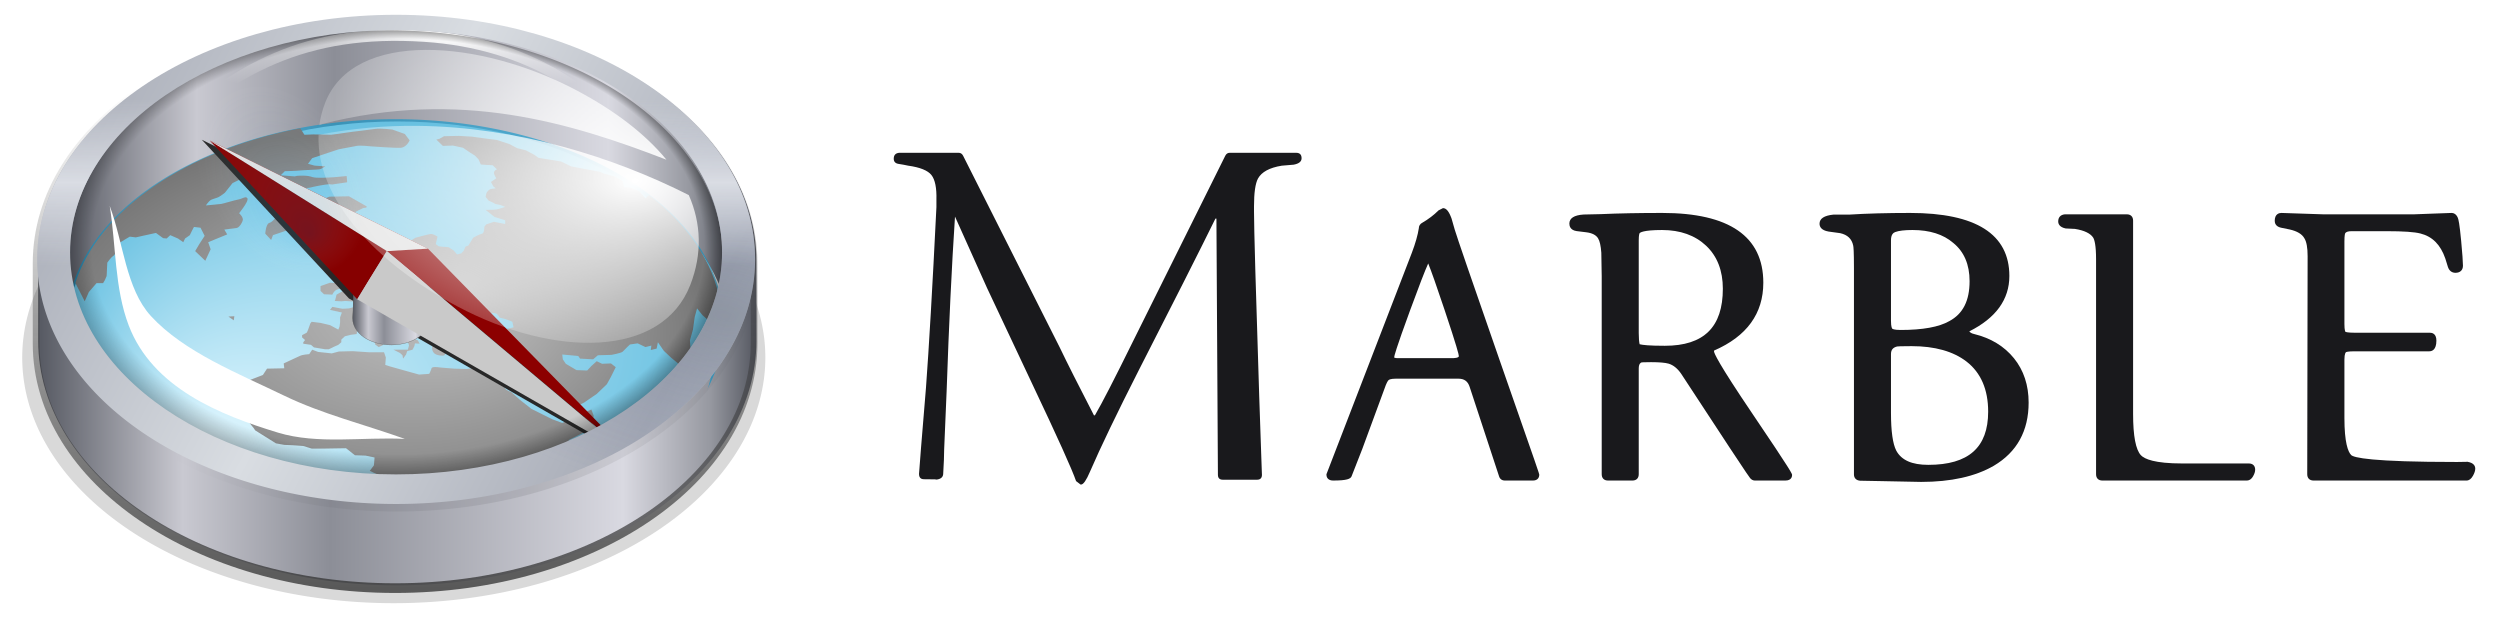 <?xml version="1.0" encoding="UTF-8" standalone="no"?>
<!-- Created with Inkscape (http://www.inkscape.org/) -->
<svg
   xmlns:dc="http://purl.org/dc/elements/1.1/"
   xmlns:cc="http://web.resource.org/cc/"
   xmlns:rdf="http://www.w3.org/1999/02/22-rdf-syntax-ns#"
   xmlns:svg="http://www.w3.org/2000/svg"
   xmlns="http://www.w3.org/2000/svg"
   xmlns:xlink="http://www.w3.org/1999/xlink"
   xmlns:sodipodi="http://sodipodi.sourceforge.net/DTD/sodipodi-0.dtd"
   xmlns:inkscape="http://www.inkscape.org/namespaces/inkscape"
   width="410"
   height="105"
   id="svg3827"
   sodipodi:version="0.32"
   inkscape:version="0.45"
   version="1.0"
   sodipodi:docname="marble-logo.svg"
   sodipodi:docbase="/home/tackat/marble/data/svg"
   inkscape:output_extension="org.inkscape.output.svg.inkscape"
   inkscape:export-filename="/home/tackat/marble/data/svg/marble-logo.png"
   inkscape:export-xdpi="150.20486"
   inkscape:export-ydpi="150.20486"
   sodipodi:modified="TRUE">
  <defs
     id="defs3829">
    <linearGradient
       id="linearGradient3971">
      <stop
         style="stop-color:#009aee;stop-opacity:1;"
         offset="0"
         id="stop3973" />
      <stop
         style="stop-color:#ffffff;stop-opacity:0;"
         offset="1"
         id="stop3975" />
    </linearGradient>
    <linearGradient
       inkscape:collect="always"
       id="linearGradient3409">
      <stop
         style="stop-color:#ffffff;stop-opacity:1;"
         offset="0"
         id="stop3411" />
      <stop
         style="stop-color:#ffffff;stop-opacity:0;"
         offset="1"
         id="stop3413" />
    </linearGradient>
    <linearGradient
       id="linearGradient3730">
      <stop
         style="stop-color:#686868;stop-opacity:0;"
         offset="0"
         id="stop3732" />
      <stop
         id="stop3738"
         offset="0.919"
         style="stop-color:#000000;stop-opacity:0;" />
      <stop
         style="stop-color:#000000;stop-opacity:1;"
         offset="1"
         id="stop3734" />
    </linearGradient>
    <linearGradient
       inkscape:collect="always"
       id="linearGradient5090">
      <stop
         style="stop-color:#d9dce3;stop-opacity:1;"
         offset="0"
         id="stop5092" />
      <stop
         style="stop-color:#d9dce3;stop-opacity:0;"
         offset="1"
         id="stop5094" />
    </linearGradient>
    <filter
       inkscape:collect="always"
       x="-0.186"
       width="1.371"
       y="-0.169"
       height="1.338"
       id="filter4979">
      <feGaussianBlur
         inkscape:collect="always"
         stdDeviation="4.239"
         id="feGaussianBlur4981" />
    </filter>
    <clipPath
       clipPathUnits="userSpaceOnUse"
       id="clipPath4986">
      <path
         sodipodi:type="arc"
         style="opacity:1;fill:url(#linearGradient4990);fill-opacity:1;stroke:none;stroke-width:0.8;stroke-linecap:round;stroke-linejoin:round;stroke-miterlimit:4;stroke-dasharray:none;stroke-dashoffset:1.088;stroke-opacity:1"
         id="path4988"
         sodipodi:cx="520.96106"
         sodipodi:cy="589.16968"
         sodipodi:rx="120.06116"
         sodipodi:ry="40.020386"
         d="M 641.022 589.17 A 120.061 40.02 0 1 1  400.9,589.17 A 120.061 40.02 0 1 1  641.022 589.17 z"
         transform="matrix(0.33,-6.299343e-2,0,0.8,241.871,26.545)" />
    </clipPath>
    <linearGradient
       id="linearGradient4662">
      <stop
         style="stop-color:#5d697b;stop-opacity:1;"
         offset="0"
         id="stop4664" />
      <stop
         style="stop-color:#5a6b9a;stop-opacity:0;"
         offset="1"
         id="stop4666" />
    </linearGradient>
    <radialGradient
       inkscape:collect="always"
       xlink:href="#linearGradient4662"
       id="radialGradient3806"
       gradientUnits="userSpaceOnUse"
       gradientTransform="matrix(1,0,0,0.593,0,189.336)"
       cx="449.826"
       cy="465.226"
       fx="449.826"
       fy="465.226"
       r="42.325" />
    <linearGradient
       id="linearGradient4494">
      <stop
         style="stop-color:#a7abb6;stop-opacity:1;"
         offset="0"
         id="stop4496" />
      <stop
         style="stop-color:#d9dde2;stop-opacity:1;"
         offset="1"
         id="stop4498" />
    </linearGradient>
    <clipPath
       clipPathUnits="userSpaceOnUse"
       id="clipPath5198">
      <path
         style="opacity:1;fill:url(#linearGradient5202);fill-opacity:1;stroke:none;stroke-width:0.8;stroke-linecap:round;stroke-linejoin:round;stroke-miterlimit:4;stroke-dasharray:none;stroke-dashoffset:1.088;stroke-opacity:1"
         d="M 1140.711,413.434 C 1070.596,413.434 1013.711,440.54 1013.711,473.965 C 1013.711,507.39 1070.596,534.527 1140.711,534.527 C 1210.827,534.527 1267.743,507.39 1267.743,473.965 C 1267.743,440.54 1210.827,413.434 1140.711,413.434 z M 1140.711,417.215 C 1204.38,417.215 1256.055,441.863 1256.055,472.215 C 1256.055,502.566 1204.38,527.184 1140.711,527.184 C 1077.043,527.184 1025.368,502.566 1025.368,472.215 C 1025.368,441.863 1077.043,417.215 1140.711,417.215 z "
         id="path5200" />
    </clipPath>
    <filter
       inkscape:collect="always"
       id="filter5350">
      <feGaussianBlur
         inkscape:collect="always"
         stdDeviation="0.15"
         id="feGaussianBlur5352" />
    </filter>
    <linearGradient
       inkscape:collect="always"
       id="linearGradient5286">
      <stop
         style="stop-color:#000000;stop-opacity:1;"
         offset="0"
         id="stop5288" />
      <stop
         style="stop-color:#000000;stop-opacity:0;"
         offset="1"
         id="stop5290" />
    </linearGradient>
    <filter
       inkscape:collect="always"
       x="-0.015"
       width="1.029"
       y="-0.107"
       height="1.213"
       id="filter3282">
      <feGaussianBlur
         inkscape:collect="always"
         stdDeviation="1.315"
         id="feGaussianBlur3284" />
    </filter>
    <linearGradient
       id="linearGradient4482">
      <stop
         style="stop-color:#ffffff;stop-opacity:1;"
         offset="0"
         id="stop4484" />
      <stop
         id="stop4490"
         offset="0.5"
         style="stop-color:#ffffff;stop-opacity:0.498;" />
      <stop
         style="stop-color:#ffffff;stop-opacity:0;"
         offset="1"
         id="stop4486" />
    </linearGradient>
    <filter
       inkscape:collect="always"
       x="-0.053"
       width="1.106"
       y="-0.101"
       height="1.203"
       id="filter3524">
      <feGaussianBlur
         inkscape:collect="always"
         stdDeviation="3.735"
         id="feGaussianBlur3526" />
    </filter>
    <clipPath
       clipPathUnits="userSpaceOnUse"
       id="clipPath3528">
      <path
         sodipodi:nodetypes="ccccsccccccccc"
         id="path3530"
         d="M 1207.7,729.608 L 1212.434,809.258 L 1213.997,809.883 C 1213.921,811.716 1213.845,813.413 1213.809,814.039 C 1213.809,817.631 1219.899,820.57 1227.434,820.57 C 1230.913,820.57 1234.085,819.937 1236.497,818.914 L 1345.231,803.202 L 1347.513,802.483 L 1347.638,802.452 L 1348.763,802.108 L 1284.825,756.358 L 1207.7,729.608 z M 1224.075,736.764 L 1224.075,736.764 z "
         style="opacity:1;fill:#282828;fill-opacity:1;fill-rule:evenodd;stroke:none;stroke-width:1px;stroke-linecap:butt;stroke-linejoin:miter;stroke-opacity:1" />
    </clipPath>
    <linearGradient
       id="linearGradient4157">
      <stop
         style="stop-color:#c6c6c6;stop-opacity:1;"
         offset="0"
         id="stop4159" />
      <stop
         style="stop-color:#767676;stop-opacity:1;"
         offset="1"
         id="stop4161" />
    </linearGradient>
    <linearGradient
       id="linearGradient3175">
      <stop
         id="stop3177"
         offset="0"
         style="stop-color:#cef2ff;stop-opacity:1;" />
      <stop
         id="stop3179"
         offset="1"
         style="stop-color:#0095cc;stop-opacity:1;" />
    </linearGradient>
    <filter
       inkscape:collect="always"
       id="filter5390">
      <feGaussianBlur
         inkscape:collect="always"
         stdDeviation="2.075"
         id="feGaussianBlur5392" />
    </filter>
    <linearGradient
       inkscape:collect="always"
       id="linearGradient5242">
      <stop
         style="stop-color:#333333;stop-opacity:1;"
         offset="0"
         id="stop5244" />
      <stop
         style="stop-color:#333333;stop-opacity:0;"
         offset="1"
         id="stop5246" />
    </linearGradient>
    <linearGradient
       id="linearGradient5221">
      <stop
         style="stop-color:#545760;stop-opacity:1;"
         offset="0"
         id="stop5223" />
      <stop
         id="stop5236"
         offset="0.204"
         style="stop-color:#c9c9d1;stop-opacity:1;" />
      <stop
         id="stop5234"
         offset="0.408"
         style="stop-color:#8c8e97;stop-opacity:1;" />
      <stop
         id="stop5229"
         offset="0.815"
         style="stop-color:#d9d9e1;stop-opacity:1;" />
      <stop
         style="stop-color:#9698a0;stop-opacity:1;"
         offset="0.936"
         id="stop5232" />
      <stop
         style="stop-color:#545760;stop-opacity:1;"
         offset="1"
         id="stop5225" />
    </linearGradient>
    <filter
       inkscape:collect="always"
       id="filter3578">
      <feGaussianBlur
         inkscape:collect="always"
         stdDeviation="3.608"
         id="feGaussianBlur3580" />
    </filter>
    <radialGradient
       inkscape:collect="always"
       xlink:href="#linearGradient4662"
       id="radialGradient4012"
       gradientUnits="userSpaceOnUse"
       gradientTransform="matrix(1,0,0,0.593,0,189.336)"
       cx="449.826"
       cy="465.226"
       fx="449.826"
       fy="465.226"
       r="42.325" />
    <radialGradient
       inkscape:collect="always"
       xlink:href="#linearGradient4662"
       id="radialGradient3335"
       gradientUnits="userSpaceOnUse"
       gradientTransform="matrix(1,0,0,0.593,0,189.336)"
       cx="449.826"
       cy="465.226"
       fx="449.826"
       fy="465.226"
       r="42.325" />
    <radialGradient
       inkscape:collect="always"
       xlink:href="#linearGradient4662"
       id="radialGradient3380"
       gradientUnits="userSpaceOnUse"
       gradientTransform="matrix(1,0,0,0.593,0,189.336)"
       cx="449.826"
       cy="465.226"
       fx="449.826"
       fy="465.226"
       r="42.325" />
    <radialGradient
       inkscape:collect="always"
       xlink:href="#linearGradient4662"
       id="radialGradient3390"
       gradientUnits="userSpaceOnUse"
       gradientTransform="matrix(1,0,0,0.593,0,189.336)"
       cx="449.826"
       cy="465.226"
       fx="449.826"
       fy="465.226"
       r="42.325" />
    <filter
       inkscape:collect="always"
       x="-0.086"
       width="1.171"
       y="-0.107"
       height="1.215"
       id="filter3495">
      <feGaussianBlur
         inkscape:collect="always"
         stdDeviation="2.045"
         id="feGaussianBlur3497" />
    </filter>
    <filter
       inkscape:collect="always"
       id="filter3499">
      <feGaussianBlur
         inkscape:collect="always"
         stdDeviation="0.274"
         id="feGaussianBlur3501" />
    </filter>
    <filter
       inkscape:collect="always"
       id="filter3511">
      <feGaussianBlur
         inkscape:collect="always"
         stdDeviation="0.519"
         id="feGaussianBlur3513" />
    </filter>
    <filter
       inkscape:collect="always"
       id="filter3991">
      <feGaussianBlur
         inkscape:collect="always"
         stdDeviation="0.732"
         id="feGaussianBlur3993" />
    </filter>
    <linearGradient
       inkscape:collect="always"
       xlink:href="#linearGradient5221"
       id="linearGradient4087"
       gradientUnits="userSpaceOnUse"
       gradientTransform="matrix(0.458,0,0,0.66,-345.7,-359.227)"
       x1="768.585"
       y1="651.618"
       x2="1023.628"
       y2="651.618" />
    <linearGradient
       inkscape:collect="always"
       xlink:href="#linearGradient5242"
       id="linearGradient4089"
       gradientUnits="userSpaceOnUse"
       gradientTransform="translate(979.679,370.098)"
       x1="896.106"
       y1="751.033"
       x2="896.106"
       y2="590.592" />
    <linearGradient
       inkscape:collect="always"
       xlink:href="#linearGradient5221"
       id="linearGradient4091"
       gradientUnits="userSpaceOnUse"
       gradientTransform="matrix(0.458,0,0,0.66,-345.7,-359.227)"
       x1="776.934"
       y1="610.281"
       x2="1015.285"
       y2="610.281" />
    <radialGradient
       inkscape:collect="always"
       xlink:href="#linearGradient3175"
       id="radialGradient4093"
       gradientUnits="userSpaceOnUse"
       gradientTransform="matrix(1,-5.3762664e-3,5.3763439e-3,1,-0.316,0.383)"
       cx="71.18"
       cy="59.006"
       fx="37.878"
       fy="91.951"
       r="55.258" />
    <radialGradient
       inkscape:collect="always"
       xlink:href="#linearGradient4157"
       id="radialGradient4095"
       gradientUnits="userSpaceOnUse"
       gradientTransform="matrix(0.607,7.4029987e-5,-7.224142e-5,0.592,292.603,2.771)"
       cx="-384.551"
       cy="106.335"
       fx="-360.459"
       fy="83.611"
       r="97.125" />
    <linearGradient
       inkscape:collect="always"
       xlink:href="#linearGradient5221"
       id="linearGradient4097"
       gradientUnits="userSpaceOnUse"
       gradientTransform="matrix(4.9243407e-2,0,0,7.0888145e-2,-7.877,30.629)"
       x1="1330.244"
       y1="461.969"
       x2="1585.319"
       y2="461.969" />
    <radialGradient
       inkscape:collect="always"
       xlink:href="#linearGradient4482"
       id="radialGradient4099"
       gradientUnits="userSpaceOnUse"
       gradientTransform="matrix(1,0,0,0.132,0,512.729)"
       cx="899.067"
       cy="502.286"
       fx="917.163"
       fy="507.54"
       r="89.763" />
    <linearGradient
       inkscape:collect="always"
       xlink:href="#linearGradient5221"
       id="linearGradient4101"
       gradientUnits="userSpaceOnUse"
       gradientTransform="matrix(0.458,0,0,-0.66,-345.7,334.893)"
       x1="768.585"
       y1="651.618"
       x2="1023.628"
       y2="651.618" />
    <radialGradient
       inkscape:collect="always"
       xlink:href="#linearGradient5286"
       id="radialGradient4103"
       gradientUnits="userSpaceOnUse"
       gradientTransform="matrix(1,0,0,0.336,0,391.476)"
       cx="565.112"
       cy="694.356"
       fx="565.112"
       fy="694.356"
       r="120.461" />
    <radialGradient
       inkscape:collect="always"
       xlink:href="#linearGradient3730"
       id="radialGradient4105"
       gradientUnits="userSpaceOnUse"
       gradientTransform="matrix(1,2.0744678e-7,-2.8746952e-7,0.337,1.552,406.056)"
       cx="1212.284"
       cy="615.099"
       fx="1240.684"
       fy="573.56"
       r="87.697" />
    <radialGradient
       inkscape:collect="always"
       xlink:href="#linearGradient3409"
       id="radialGradient4107"
       gradientUnits="userSpaceOnUse"
       gradientTransform="matrix(1.889,0,0,-1.294,174.655,112.948)"
       cx="-42.298"
       cy="56.53"
       fx="-37.67"
       fy="51.759"
       r="30.819" />
    <radialGradient
       inkscape:collect="always"
       xlink:href="#linearGradient3971"
       id="radialGradient4109"
       gradientUnits="userSpaceOnUse"
       gradientTransform="matrix(1,0,0,1.829,0,-77.935)"
       cx="-84.596"
       cy="94.059"
       fx="-83.859"
       fy="99.397"
       r="9" />
    <linearGradient
       inkscape:collect="always"
       xlink:href="#linearGradient4494"
       id="linearGradient4111"
       gradientUnits="userSpaceOnUse"
       spreadMethod="reflect"
       x1="552.55"
       y1="663.982"
       x2="494.024"
       y2="600.229" />
    <radialGradient
       inkscape:collect="always"
       xlink:href="#linearGradient4662"
       id="radialGradient4113"
       gradientUnits="userSpaceOnUse"
       gradientTransform="matrix(1,0,0,0.593,0,189.336)"
       cx="449.826"
       cy="465.226"
       fx="449.826"
       fy="465.226"
       r="42.325" />
    <linearGradient
       inkscape:collect="always"
       xlink:href="#linearGradient5090"
       id="linearGradient4115"
       gradientUnits="userSpaceOnUse"
       gradientTransform="matrix(1,0,0,-1,508.884,1042.519)"
       spreadMethod="reflect"
       x1="535.553"
       y1="587.623"
       x2="535.553"
       y2="608.207" />
    <linearGradient
       inkscape:collect="always"
       xlink:href="#linearGradient4157"
       id="linearGradient4127"
       x1="-264"
       y1="38.364"
       x2="-157.091"
       y2="38.364"
       gradientUnits="userSpaceOnUse" />
  </defs>
  <sodipodi:namedview
     id="base"
     pagecolor="#ffffff"
     bordercolor="#666666"
     borderopacity="1.0"
     inkscape:pageopacity="0.0"
     inkscape:pageshadow="2"
     inkscape:zoom="1.375"
     inkscape:cx="178.53251"
     inkscape:cy="120.70903"
     inkscape:current-layer="layer4"
     showgrid="false"
     inkscape:document-units="px"
     inkscape:grid-bbox="true"
     width="460px"
     height="105px"
     inkscape:window-width="1024"
     inkscape:window-height="698"
     inkscape:window-x="0"
     inkscape:window-y="0"
     showguides="true"
     showborder="true"
     inkscape:showpageshadow="true" />
  <g
     id="layer1"
     inkscape:label="Layer 1"
     inkscape:groupmode="layer"
     style="display:inline"
     transform="translate(-3,-18.003)" />
  <g
     inkscape:groupmode="layer"
     id="layer5"
     inkscape:label="vidro"
     transform="translate(-3,-18.003)" />
  <g
     inkscape:groupmode="layer"
     id="layer4"
     inkscape:label="coisa"
     style="display:inline"
     transform="translate(-3,-18.003)">
    <rect
       style="fill:#ffffff;fill-opacity:0;fill-rule:evenodd;stroke:#ffffff;stroke-width:0.982px;stroke-linecap:butt;stroke-linejoin:miter;stroke-opacity:0"
       id="rect2581"
       width="409.018"
       height="104.018"
       x="3.491"
       y="18.494"
       inkscape:export-xdpi="150.20486"
       inkscape:export-ydpi="150.20486"
       inkscape:export-filename="/home/tackat/marble/data/svg/marble-logo.png" />
    <g
       id="g4029"
       transform="matrix(1.012,0,0,1.004,2.491,1.542)">
      <path
         transform="matrix(0.464,0,0,0.703,-348.732,-410.578)"
         d="M 1019.962 690.439 A 129.769 57.073 0 1 1  760.424,690.439 A 129.769 57.073 0 1 1  1019.962 690.439 z"
         sodipodi:ry="57.072552"
         sodipodi:rx="129.76901"
         sodipodi:cy="690.43866"
         sodipodi:cx="890.19263"
         id="path3532"
         style="opacity:0.418;fill:#282828;fill-opacity:1;stroke:none;stroke-width:1.9;stroke-linecap:round;stroke-linejoin:round;stroke-miterlimit:4;stroke-dasharray:none;stroke-dashoffset:1.088;stroke-opacity:1;display:inline;filter:url(#filter3578)"
         sodipodi:type="arc" />
      <path
         sodipodi:nodetypes="cccsccc"
         id="path5204"
         d="M 64.893,19.048 C 32.767,19.048 6.689,36.947 6.689,58.994 L 6.689,72.065 C 6.689,94.111 32.767,112.011 64.893,112.011 C 97.019,112.011 123.083,94.111 123.083,72.065 L 123.083,58.994 C 123.083,36.947 97.019,19.048 64.893,19.048 z "
         style="fill:url(#linearGradient4087);fill-opacity:1;stroke:none;stroke-width:1.012;stroke-linecap:round;stroke-linejoin:round;stroke-miterlimit:4;stroke-dasharray:none;stroke-dashoffset:1.088;stroke-opacity:1;display:inline" />
      <path
         transform="matrix(0.458,0,0,0.66,-794.578,-603.338)"
         style="fill:none;fill-opacity:1;stroke:url(#linearGradient4089);stroke-width:2.393;stroke-linecap:round;stroke-linejoin:round;stroke-miterlimit:4;stroke-dasharray:none;stroke-dashoffset:1.088;stroke-opacity:1;display:inline;filter:url(#filter5390)"
         d="M 1875.801,943.603 C 1805.685,943.603 1748.77,970.741 1748.77,1004.166 L 1748.77,1023.983 C 1748.77,1057.408 1805.685,1084.546 1875.801,1084.546 C 1945.917,1084.546 2002.801,1057.408 2002.801,1023.983 L 2002.801,1004.166 C 2002.801,970.741 1945.917,943.603 1875.801,943.603 z "
         id="path5240"
         sodipodi:nodetypes="cccsccc" />
      <path
         sodipodi:type="arc"
         style="fill:#ffffff;fill-opacity:1;stroke:#686868;stroke-width:0.794;stroke-linecap:round;stroke-linejoin:round;stroke-miterlimit:4;stroke-dasharray:none;stroke-dashoffset:1.088;stroke-opacity:1;display:inline"
         id="path5396"
         sodipodi:cx="520.96106"
         sodipodi:cy="589.16968"
         sodipodi:rx="120.06116"
         sodipodi:ry="40.020386"
         d="M 641.022 589.17 A 120.061 40.02 0 1 1  400.9,589.17 A 120.061 40.02 0 1 1  641.022 589.17 z"
         transform="matrix(0.453,0,0,0.93,-171.113,-489.686)" />
      <path
         id="path5215"
         d="M 64.88,20.858 C 34.858,20.858 10.499,37.524 10.499,58.062 C 10.499,60.695 10.897,63.272 11.658,65.75 C 16.846,48.901 38.715,36.234 64.88,36.234 C 91.045,36.234 112.928,48.901 118.116,65.75 C 118.877,63.272 119.275,60.695 119.275,58.062 C 119.275,37.524 94.902,20.858 64.88,20.858 z "
         style="fill:url(#linearGradient4091);fill-opacity:1;stroke:none;stroke-width:0.944;stroke-linecap:round;stroke-linejoin:round;stroke-miterlimit:4;stroke-dasharray:none;stroke-dashoffset:1.088;stroke-opacity:1;display:inline" />
      <g
         transform="matrix(0.924,0,0,0.583,6.271,33.131)"
         id="g4163"
         style="display:inline">
        <path
           sodipodi:type="arc"
           style="opacity:0.597;fill:url(#radialGradient4093);fill-opacity:1;stroke:none;stroke-width:2.2;stroke-linecap:round;stroke-linejoin:round;stroke-miterlimit:4;stroke-dasharray:none;stroke-dashoffset:0;stroke-opacity:1"
           id="path2196"
           sodipodi:cx="71.179642"
           sodipodi:cy="59.005695"
           sodipodi:rx="55.257881"
           sodipodi:ry="55.257881"
           d="M 126.438 59.006 A 55.258 55.258 0 1 1  15.922,59.006 A 55.258 55.258 0 1 1  126.438 59.006 z"
           transform="matrix(1.043,0,0,1.043,-11.168,0.776)" />
        <path
           id="path3156"
           d="M 46.41,7.236 C 26.504,13.297 11.179,29.91 6.969,50.552 L 8.615,55.718 L 9.339,53.121 L 10.687,50.623 L 11.837,50.623 L 12.149,49.786 L 12.461,48.636 L 12.575,44.889 C 12.575,44.889 13.194,43.433 13.611,43.016 C 13.614,43.013 13.622,43.005 13.625,43.002 C 13.628,42.998 13.636,42.991 13.639,42.987 C 14.025,42.542 14.136,41.455 14.136,41.455 L 14.76,39.269 L 16.52,37.594 L 17.571,37.807 L 19.032,37.282 L 21.105,36.558 L 22.368,38.02 L 22.992,38.119 L 23.617,37.183 L 24.965,38.119 L 25.902,39.155 L 26.214,38.119 L 27.051,37.183 L 27.463,35.82 L 27.775,34.883 L 28.925,35.096 L 29.649,37.381 L 28.712,39.681 L 27.988,41.653 L 29.762,44.364 L 30.699,41.142 L 30.273,39.155 L 33.608,36.97 L 33.097,35.621 C 33.097,35.621 34.649,35.3 35.17,35.196 C 35.185,35.193 35.208,35.185 35.226,35.181 C 35.228,35.182 35.239,35.181 35.241,35.181 C 35.261,35.174 35.292,35.163 35.312,35.153 C 35.331,35.143 35.363,35.124 35.383,35.111 C 35.803,34.812 36.14,33.929 36.319,33.124 C 36.528,32.186 35.695,31.037 35.695,31.037 C 35.695,31.037 37.351,27.8 37.171,26.935 C 37.171,26.931 37.171,26.912 37.171,26.907 C 37.168,26.902 37.159,26.884 37.157,26.879 C 37.157,26.877 37.156,26.866 37.157,26.865 C 37.127,26.796 37.09,26.737 37.057,26.694 C 37.052,26.689 37.034,26.671 37.029,26.666 C 37.026,26.663 37.018,26.654 37.015,26.652 C 36.996,26.635 36.965,26.607 36.944,26.595 C 36.942,26.595 36.931,26.595 36.93,26.595 C 36.925,26.592 36.906,26.583 36.901,26.581 C 36.9,26.581 36.889,26.581 36.887,26.581 C 36.886,26.581 36.874,26.581 36.873,26.581 C 36.863,26.577 36.84,26.569 36.83,26.566 C 36.829,26.566 36.819,26.566 36.816,26.566 C 36.814,26.566 36.803,26.566 36.802,26.566 C 36.797,26.569 36.778,26.578 36.773,26.581 C 36.772,26.581 36.761,26.581 36.759,26.581 C 36.757,26.581 36.747,26.581 36.745,26.581 C 36.743,26.581 36.732,26.581 36.731,26.581 C 36.436,26.659 36.057,27.045 35.595,27.177 C 34.866,27.385 32.989,28.322 32.572,28.426 C 32.156,28.53 29.862,28.852 29.862,28.852 C 29.862,28.852 30.273,27.906 30.585,27.489 C 30.898,27.072 31.631,26.865 32.047,26.552 C 32.464,26.24 33.197,25.303 33.197,25.303 L 34.545,22.593 C 34.545,22.593 36.427,21.131 37.157,20.506 C 37.886,19.881 39.342,20.932 39.342,20.932 L 40.691,21.869 C 40.691,21.869 40.599,23.794 40.265,24.281 C 40.248,24.305 40.216,24.333 40.194,24.352 C 40.19,24.355 40.183,24.364 40.18,24.367 C 40.175,24.369 40.159,24.377 40.151,24.381 C 40.15,24.382 40.138,24.394 40.137,24.395 C 40.134,24.398 40.125,24.408 40.123,24.409 C 40.119,24.412 40.112,24.42 40.109,24.423 C 39.659,24.89 38.817,27.077 38.817,27.077 C 38.817,27.077 41.215,25.928 41.528,25.303 C 41.841,24.678 43.927,23.529 43.927,23.529 L 45.8,23.217 L 46.836,23.955 C 46.836,23.955 47.782,24.05 48.199,23.841 C 48.615,23.633 50.909,22.905 51.534,22.905 C 51.654,22.905 51.811,22.938 52.002,22.99 L 54.642,22.365 L 54.557,20.62 L 52.471,20.932 L 51.42,21.031 C 51.42,21.031 49.235,21.244 48.61,20.932 C 47.985,20.619 47.679,20.506 46.637,20.506 C 45.856,20.506 45.594,20.632 45.516,20.691 C 45.513,20.694 45.503,20.703 45.502,20.705 C 45.5,20.707 45.491,20.716 45.488,20.719 L 42.99,20.407 L 43.714,19.257 C 43.714,19.257 46.008,19.163 46.424,19.059 C 46.841,18.954 49.343,18.85 49.76,18.746 C 50.15,18.649 50.726,17.989 50.796,17.909 L 48.922,17.696 L 47.773,17.185 L 48.511,15.61 L 51.42,14.048 L 53.194,13.112 C 53.194,13.112 55.692,12.383 56.317,12.175 C 56.942,11.967 58.715,12.289 58.715,12.289 C 58.715,12.289 62.996,12.804 64.038,12.7 C 65.079,12.596 65.599,10.614 65.599,10.614 L 64.762,8.84 L 62.576,7.591 C 62.576,7.591 60.486,7.184 59.652,7.392 C 58.819,7.6 55.593,8.215 55.593,8.215 L 51.846,9.053 L 48.724,8.953 L 47.148,9.053 L 46.424,7.236 C 46.423,7.236 46.411,7.236 46.41,7.236 z M 74.242,9.365 L 71.631,9.464 L 70.808,10.202 L 70.283,10.401 L 71.432,12.175 L 73.192,12.076 L 74.966,12.7 L 76.116,13.949 L 77.052,14.886 L 77.677,15.922 L 78.089,17.384 L 79.039,17.497 L 80.175,17.597 L 80.913,18.746 C 80.904,18.752 80.881,18.767 80.87,18.775 C 80.833,18.8 80.772,18.844 80.714,18.902 C 80.567,19.055 80.388,19.322 80.388,19.683 C 80.388,20.308 80.799,21.244 80.799,21.244 L 79.863,22.28 L 80.288,23.529 L 80.7,24.054 L 79.763,24.267 C 79.695,24.327 79.137,24.834 79.039,25.616 C 78.948,26.345 78.929,26.441 78.926,26.453 L 79.451,27.489 L 80.288,28.113 L 80.601,28.426 L 81.537,28.738 L 82.361,29.263 C 82.361,29.263 81.216,29.883 80.799,29.987 C 80.383,30.091 78.926,30.1 78.926,30.1 L 80.487,32.073 L 82.361,33.01 L 82.361,34.06 L 80.388,33.436 L 79.039,34.16 L 78.713,34.784 C 78.713,34.784 78.711,36.139 78.458,36.615 C 78.455,36.62 78.446,36.639 78.443,36.643 C 78.436,36.655 78.423,36.676 78.415,36.686 C 78.408,36.693 78.391,36.71 78.387,36.714 C 78.384,36.717 78.375,36.726 78.372,36.728 C 78.367,36.731 78.349,36.74 78.344,36.743 C 78.339,36.745 78.323,36.753 78.316,36.757 C 78.314,36.757 78.303,36.757 78.301,36.757 C 78.301,36.758 78.29,36.768 78.287,36.771 C 77.855,36.902 76.74,37.906 76.74,37.906 L 75.903,40.092 L 75.392,40.404 L 75.08,41.554 L 74.654,42.278 L 73.93,42.59 L 73.306,41.455 L 72.681,40.83 C 72.681,40.83 72.673,40.815 72.667,40.802 C 72.647,40.762 72.597,40.68 72.511,40.617 C 72.501,40.61 72.479,40.595 72.468,40.589 C 72.393,40.547 72.286,40.518 72.156,40.518 C 71.739,40.518 70.694,40.305 70.694,40.305 L 70.183,39.681 L 70.495,37.594 C 70.495,37.594 69.887,36.914 69.388,36.856 C 69.383,36.856 69.366,36.856 69.36,36.856 C 69.356,36.856 69.349,36.856 69.346,36.856 C 69.316,36.856 69.275,36.866 69.246,36.87 C 68.726,36.975 66.635,37.906 66.635,37.906 L 64.35,40.092 C 64.314,40.142 64.02,40.576 63.825,41.455 C 63.616,42.392 62.363,43.64 62.363,43.64 L 60.589,44.676 L 59.964,46.138 L 59.964,48.324 L 60.177,49.161 L 61.426,49.686 L 62.462,48.225 L 62.987,48.537 L 62.987,49.885 L 63.612,50.935 L 64.137,51.759 L 65.485,51.446 L 66.536,50.822 L 65.698,49.474 L 65.911,47.075 L 66.01,45.414 L 67.259,44.052 L 67.671,42.491 L 68.409,41.866 L 68.934,42.704 L 68.409,43.427 L 67.572,44.989 L 67.359,45.826 L 67.572,46.238 L 68.097,47.174 L 69.246,47.487 L 69.246,48.012 L 70.07,48.225 L 69.757,49.161 L 69.445,49.885 L 68.409,49.686 L 67.671,50.723 L 67.785,52.071 L 67.884,52.908 L 66.848,53.008 L 65.287,52.908 L 63.825,53.008 L 62.675,51.972 L 62.051,50.935 L 61.526,50.098 L 61.114,51.248 L 61.327,52.383 L 61.327,53.22 L 59.964,53.646 L 59.141,53.646 L 58.304,55.307 L 57.367,55.619 L 56.118,57.18 L 54.969,57.705 L 53.819,57.805 L 52.045,57.28 L 51.633,58.117 L 53.72,58.855 L 53.407,60.203 L 53.407,61.552 L 53.308,62.801 L 53.095,63.638 L 51.633,62.389 L 49.973,61.765 L 48.411,61.452 L 48.199,61.864 L 47.773,63.751 L 47.574,64.475 L 46.737,65.199 L 46.737,65.824 L 47.262,66.562 L 46.95,67.186 L 46.95,67.598 L 48.298,67.91 L 48.823,68.634 L 50.796,69.159 L 51.42,69.159 L 52.357,68.435 L 53.095,67.91 L 53.62,67.186 L 53.62,66.448 L 54.245,65.511 L 55.281,65.1 L 56.317,64.887 L 56.43,63.326 L 57.254,63.113 L 58.304,63.751 L 59.553,63.326 L 60.802,63.013 L 61.426,64.064 L 62.462,65.199 L 63.924,66.136 C 63.991,66.138 64.543,66.169 64.918,66.505 C 64.933,66.519 64.959,66.546 64.974,66.562 C 65.052,66.645 65.122,66.754 65.173,66.874 C 65.466,67.558 65.484,68.063 65.485,68.123 L 65.287,69.272 L 64.137,69.272 L 62.775,69.272 L 63.924,70.209 L 64.35,70.834 L 64.449,71.77 L 64.974,70.621 L 65.173,69.684 L 66.11,69.272 L 66.422,68.322 L 66.536,67.498 L 67.359,67.598 L 67.047,66.661 L 65.485,65.625 L 64.137,64.064 L 62.675,62.488 L 63.513,61.864 L 64.449,62.176 C 64.449,62.176 64.87,63.018 65.287,63.539 C 65.703,64.059 66.947,64.887 66.947,64.887 L 67.884,65.313 L 67.983,66.448 L 68.622,67.073 L 69.559,67.811 C 69.559,67.811 69.559,68.643 69.559,69.06 C 69.559,69.476 69.663,69.792 69.871,70.209 C 70.066,70.6 70.626,70.809 70.694,70.834 C 70.694,70.834 71.274,71.02 71.574,70.905 C 71.582,70.901 71.598,70.892 71.602,70.89 C 71.609,70.887 71.624,70.88 71.631,70.876 C 71.633,70.874 71.643,70.865 71.645,70.862 C 71.648,70.86 71.657,70.85 71.659,70.848 C 71.666,70.841 71.681,70.826 71.688,70.819 C 71.688,70.819 71.699,70.808 71.702,70.805 C 71.704,70.803 71.713,70.794 71.716,70.791 C 71.718,70.786 71.728,70.768 71.73,70.763 C 71.73,70.761 71.73,70.75 71.73,70.749 C 71.733,70.744 71.742,70.725 71.744,70.72 C 71.849,70.303 72.052,69.888 71.844,69.159 C 71.635,68.43 71.631,66.76 71.631,66.76 L 72.568,66.136 L 73.93,66.249 L 74.767,64.575 L 74.342,63.539 L 74.654,61.552 L 75.08,60.516 L 76.428,59.267 L 78.089,59.579 L 79.451,58.954 C 79.451,58.954 80.379,58.882 80.771,59.125 C 80.788,59.136 80.813,59.155 80.828,59.167 C 80.841,59.179 80.87,59.208 80.884,59.224 C 80.887,59.229 80.896,59.247 80.899,59.252 C 80.901,59.255 80.91,59.264 80.913,59.267 C 81.121,59.683 81.424,60.303 81.424,60.303 C 81.424,60.303 82.057,60.52 82.474,60.728 C 82.891,60.937 83.61,61.452 83.61,61.452 L 83.822,63.013 L 82.474,63.539 L 80.288,63.851 C 80.288,63.851 79.347,63.751 78.827,63.751 C 78.306,63.751 77.152,64.262 77.152,64.262 L 76.74,65 L 75.903,65.724 L 74.867,66.037 L 74.029,66.349 L 73.717,67.385 L 74.555,68.96 L 75.179,69.897 L 76.329,70.408 L 78.514,70.209 L 79.238,69.783 L 80.288,69.585 L 80.601,69.471 L 81.225,70.209 L 81.225,71.77 L 80.601,72.707 L 80.288,73.956 L 78.713,74.268 L 77.464,74.268 L 75.591,74.68 L 73.405,74.581 L 71.006,74.268 C 71.006,74.268 70.092,74.014 69.658,74.212 C 69.643,74.219 69.617,74.231 69.601,74.24 C 69.599,74.242 69.59,74.252 69.587,74.254 C 69.568,74.271 69.546,74.292 69.53,74.311 C 69.528,74.313 69.519,74.323 69.516,74.325 C 69.508,74.337 69.495,74.355 69.488,74.368 C 69.485,74.373 69.476,74.39 69.474,74.396 C 69.471,74.399 69.462,74.408 69.459,74.41 C 69.459,74.415 69.459,74.434 69.459,74.439 C 69.457,74.444 69.448,74.462 69.445,74.467 C 69.445,74.468 69.445,74.48 69.445,74.481 C 69.341,75.106 69.034,76.042 69.034,76.042 L 67.259,76.241 L 64.449,74.992 L 62.15,73.956 L 61.327,73.53 L 61.426,71.458 L 61.114,69.996 L 58.517,69.996 L 55.593,69.684 L 53.194,69.783 L 51.945,70.309 L 49.547,69.897 L 48.511,69.272 L 47.986,70.521 C 47.986,70.521 46.846,70.616 46.325,71.032 C 45.804,71.449 43.515,73.119 43.515,73.119 L 43.614,74.481 L 40.591,74.581 L 39.867,76.355 L 36.844,78.228 L 37.355,80.002 L 36.944,82.287 L 36.22,83.536 L 35.695,85.935 L 35.695,87.496 L 37.469,89.682 L 38.306,91.356 L 38.505,91.867 L 42.152,95.515 L 43.614,95.941 L 45.076,96.04 L 46.95,96.253 L 48.411,96.977 L 50.796,96.977 L 54.443,96.877 L 56.005,98.85 L 57.878,98.95 L 59.453,99.475 L 59.34,101.66 L 58.616,103.222 L 59.865,104.158 L 61.327,105.734 L 62.264,106.983 L 63.087,108.43 L 63.612,109.58 L 62.264,110.829 L 61.738,112.603 L 62.15,113.227 L 63.3,113.951 L 64.449,114.576 L 64.762,115.938 L 65.485,116.875 L 66.734,117.088 L 67.785,117.812 L 68.508,118.436 L 70.183,118.337 L 72.78,117.499 L 74.555,117.499 L 75.491,117.812 L 76.84,116.563 L 78.926,116.25 L 80.487,114.576 L 82.474,113.639 L 83.099,111.978 L 84.348,111.255 L 85.497,109.679 L 88.307,108.955 L 88.506,107.082 L 88.62,104.996 L 88.307,102.285 L 90.706,98.226 L 92.679,96.565 L 93.615,94.479 L 96.113,92.492 L 97.575,90.618 L 97.887,87.808 L 97.476,86.034 C 97.476,86.034 95.06,87.68 94.595,88.177 C 94.589,88.183 94.572,88.2 94.566,88.206 C 94.565,88.207 94.554,88.218 94.552,88.22 C 94.546,88.229 94.531,88.253 94.524,88.262 C 94.13,88.708 92.366,89.795 92.366,89.795 L 90.592,88.745 L 86.945,85.835 L 84.873,83.224 L 83.411,81.138 C 83.411,81.138 82.99,80.93 82.573,80.513 C 82.57,80.51 82.562,80.502 82.559,80.499 C 82.558,80.498 82.546,80.486 82.545,80.485 C 82.172,80.022 81.783,78.212 81.41,77.774 C 81.402,77.766 81.386,77.75 81.381,77.746 C 81.38,77.744 81.37,77.734 81.367,77.731 C 81.366,77.73 81.354,77.718 81.353,77.717 C 81.348,77.715 81.329,77.705 81.324,77.703 C 80.908,77.495 79.664,76.355 79.664,76.355 L 80.487,75.304 L 81.736,75.73 L 82.886,77.49 L 84.035,78.853 L 84.447,80.002 L 86.221,80.102 L 86.633,81.563 L 87.782,82.387 L 88.506,83.323 C 88.506,83.323 89.299,83.729 89.443,84.132 C 89.443,84.134 89.443,84.145 89.443,84.146 C 89.445,84.149 89.454,84.158 89.457,84.161 C 89.561,84.577 90.28,85.722 90.28,85.722 L 90.493,87.595 L 93.09,87.397 L 94.141,85.722 L 96.227,84.061 L 98.413,81.663 L 100.187,78.952 L 100.91,76.866 L 101.748,74.169 L 100.91,73.119 L 99.349,73.218 L 98.413,72.494 L 97.476,73.843 L 96.738,75.106 L 94.864,74.992 L 92.991,73.218 L 92.466,71.969 L 92.366,70.621 L 95.177,71.032 L 95.489,71.77 L 97.788,71.969 L 98.611,70.834 L 101.01,70.72 C 101.01,70.72 102.709,70.223 102.983,69.812 C 102.986,69.804 102.994,69.788 102.997,69.783 C 103.205,69.367 104.246,67.811 104.246,67.811 L 105.594,67.498 L 106.957,68.534 L 107.993,68.123 L 107.893,69.372 L 108.929,68.96 L 109.142,67.186 L 110.178,69.585 L 111.427,71.458 L 112.676,73.119 C 112.676,73.119 112.78,74.367 113.613,74.68 C 114.394,74.973 114.813,75.357 114.862,75.404 L 115.288,73.53 C 115.316,73.47 115.473,73.152 115.628,73.019 C 115.637,73.013 115.66,72.998 115.671,72.991 C 115.672,72.99 115.684,72.978 115.685,72.977 C 115.686,72.977 115.698,72.977 115.699,72.977 C 115.701,72.975 115.712,72.964 115.714,72.963 C 115.715,72.963 115.726,72.963 115.728,72.963 C 115.729,72.963 115.74,72.963 115.742,72.963 C 115.744,72.962 115.754,72.963 115.756,72.963 C 115.757,72.963 115.767,72.963 115.77,72.963 C 115.772,72.963 115.783,72.963 115.784,72.963 C 115.787,72.965 115.796,72.974 115.799,72.977 C 115.8,72.977 115.811,72.977 115.813,72.977 C 115.815,72.979 115.825,72.988 115.827,72.991 C 115.829,72.993 115.839,73.003 115.841,73.005 C 115.843,73.007 115.854,73.017 115.855,73.019 C 115.858,73.022 115.867,73.031 115.87,73.034 C 115.872,73.038 115.881,73.057 115.884,73.062 C 115.887,73.068 115.895,73.083 115.898,73.09 C 115.9,73.095 115.91,73.114 115.912,73.119 C 116.095,73.574 116.043,74.431 116.026,74.637 L 116.537,73.644 L 116.948,72.182 L 115.912,71.87 L 115.288,70.933 L 114.862,69.06 L 114.763,66.661 L 115.288,63.638 L 115.6,60.104 L 116.012,57.705 L 116.948,59.579 L 118.197,61.353 L 118.311,61.552 L 118.509,59.792 L 118.935,58.429 L 119.035,57.081 L 119.659,56.556 L 120.056,55.875 C 118.848,44.608 114.376,34.305 107.595,25.956 L 106.957,26.865 L 105.906,24.892 L 104.345,23.841 L 103.196,23.742 L 102.997,22.067 L 101.535,20.719 L 99.562,19.882 L 99.037,19.47 L 97.362,18.945 L 95.602,18.434 L 93.928,17.909 L 92.154,16.546 L 88.194,15.51 L 87.47,14.673 L 86.008,13.424 L 84.447,12.8 L 83.099,11.65 L 80.913,10.514 L 78.827,10.089 L 76.527,9.578 L 74.242,9.365 z M 54.969,26.297 L 51.548,26.396 C 51.522,26.408 51.42,26.453 51.42,26.453 C 51.42,26.453 48.616,28.534 47.574,28.951 C 46.532,29.368 45.488,30.924 45.488,30.924 C 45.488,30.924 43.407,31.032 42.99,31.137 C 42.985,31.139 42.966,31.148 42.961,31.151 C 42.958,31.153 42.941,31.161 42.933,31.165 C 42.932,31.166 42.92,31.178 42.919,31.179 C 42.899,31.194 42.869,31.217 42.848,31.236 C 42.844,31.239 42.837,31.247 42.834,31.25 C 42.4,31.704 41.662,33.319 41.116,33.691 C 41.08,33.715 41.037,33.736 41.003,33.748 C 41.002,33.748 40.99,33.748 40.989,33.748 C 40.981,33.751 40.97,33.757 40.96,33.762 C 40.948,33.77 40.928,33.783 40.918,33.791 C 40.916,33.792 40.905,33.803 40.904,33.805 C 40.377,34.285 40.279,36.757 40.279,36.757 L 41.315,38.531 L 41.627,37.183 L 43.927,35.934 L 46.424,35.196 C 46.424,35.196 50.067,34.997 50.484,34.997 C 50.487,34.997 50.494,34.997 50.498,34.997 C 50.955,35.019 52.882,35.721 52.882,35.721 L 56.005,33.01 C 56.005,33.01 54.963,32.074 55.38,31.449 C 55.797,30.824 57.466,29.575 57.466,29.575 L 57.992,29.462 L 58.091,29.15 L 54.969,26.297 z M 54.869,47.387 L 53.507,47.487 L 52.996,49.474 L 53.194,50.623 L 51.633,50.51 L 49.973,51.446 L 49.973,52.809 L 50.597,53.746 L 52.045,53.845 C 52.045,53.845 52.253,53.013 52.669,52.596 C 53.086,52.179 54.032,51.972 54.032,51.972 L 54.557,52.497 L 53.819,52.908 L 52.783,53.845 L 52.57,55.207 L 52.471,55.619 L 53.62,55.718 L 54.344,55.619 L 56.217,55.832 L 56.217,54.583 L 56.941,54.271 L 56.43,53.334 L 56.43,51.56 L 55.494,50.935 L 55.692,49.474 L 56.217,48.75 L 54.869,47.387 z M 34.857,59.891 L 33.821,59.99 L 34.758,61.041 L 34.857,59.891 z M 60.802,63.95 L 59.453,65.824 L 59.553,67.811 L 60.177,68.534 L 60.901,68.009 L 60.802,66.136 L 60.802,63.95 z M 96.014,103.747 L 94.552,104.783 L 92.466,105.62 L 91.643,106.245 L 90.592,108.331 L 89.769,109.58 L 91.018,110.829 L 93.09,110.006 L 94.552,107.082 L 95.801,104.783 L 96.014,103.747 z "
           style="fill:url(#radialGradient4095);fill-opacity:1;fill-rule:evenodd;stroke:none;stroke-width:1px;stroke-linecap:butt;stroke-linejoin:miter;stroke-opacity:1" />
      </g>
      <path
         transform="matrix(0.458,0,0,0.66,-519.92,-442.32)"
         clip-path="url(#clipPath3528)"
         sodipodi:nodetypes="ccccsccccccccc"
         id="path3321"
         d="M 1207.7,729.608 L 1259.763,768.889 L 1261.325,769.514 C 1261.249,771.348 1261.174,773.045 1261.138,773.67 C 1261.138,777.263 1267.227,780.202 1274.763,780.202 C 1278.242,780.202 1281.413,779.568 1283.825,778.545 L 1345.231,803.202 L 1347.513,802.483 L 1347.638,802.452 L 1348.763,802.108 L 1284.825,756.358 L 1207.7,729.608 z M 1224.075,736.764 L 1224.075,736.764 z "
         style="fill:#282828;fill-opacity:1;fill-rule:evenodd;stroke:none;stroke-width:1px;stroke-linecap:butt;stroke-linejoin:miter;stroke-opacity:1;display:inline;filter:url(#filter3524)" />
      <path
         sodipodi:nodetypes="cccsccc"
         id="path3310"
         d="M 63.909,57.314 C 60.457,57.314 57.654,59.237 57.654,61.607 C 57.939,62.698 57.693,67.473 57.654,68.446 C 57.654,70.815 60.457,72.739 63.909,72.739 C 67.362,72.739 70.165,70.815 70.165,68.446 C 69.883,67.36 70.127,62.576 70.165,61.607 C 70.165,59.237 67.362,57.314 63.909,57.314 z "
         style="fill:url(#linearGradient4097);fill-opacity:1;stroke:#686868;stroke-width:0.059;stroke-linecap:round;stroke-linejoin:round;stroke-miterlimit:4;stroke-dasharray:none;stroke-dashoffset:1.088;stroke-opacity:1;display:inline" />
      <path
         sodipodi:nodetypes="cccc"
         id="path3286"
         d="M 34.509,39.365 L 63.181,57.405 L 58.384,65.276 L 34.509,39.365 z "
         style="fill:#860000;fill-opacity:1;fill-rule:evenodd;stroke:none;stroke-width:1px;stroke-linecap:butt;stroke-linejoin:miter;stroke-opacity:1;display:inline" />
      <path
         id="path3288"
         d="M 34.471,39.335 L 63.208,57.412 L 98.647,87.423 L 99.162,87.196 L 69.867,57.02 L 34.471,39.335 z "
         style="fill:#8c0000;fill-opacity:1;fill-rule:evenodd;stroke:none;stroke-width:1px;stroke-linecap:butt;stroke-linejoin:miter;stroke-opacity:1;display:inline" />
      <path
         id="path3290"
         d="M 63.18,57.412 L 58.383,65.286 L 97.544,87.918 L 98.589,87.444 L 63.18,57.412 z "
         style="fill:#c9c9c9;fill-opacity:1;fill-rule:evenodd;stroke:none;stroke-width:1px;stroke-linecap:butt;stroke-linejoin:miter;stroke-opacity:1;display:inline" />
      <path
         style="fill:#e2e2e2;fill-opacity:1;fill-rule:evenodd;stroke:none;stroke-width:1px;stroke-linecap:butt;stroke-linejoin:miter;stroke-opacity:1;display:inline"
         d="M 34.467,39.338 L 69.865,57.012 L 63.206,57.415 L 34.467,39.338 z "
         id="path3292"
         sodipodi:nodetypes="cccc" />
      <path
         transform="matrix(0.457,0,0,0.97,-344.772,-540.21)"
         sodipodi:nodetypes="csc"
         id="path5421"
         d="M 809.804,598.362 C 837.802,585.082 864.579,578.641 905.853,579.918 C 942.547,581.052 969.889,589.425 988.33,602.538"
         style="fill:none;fill-opacity:1;fill-rule:evenodd;stroke:url(#radialGradient4099);stroke-width:1.885;stroke-linecap:butt;stroke-linejoin:miter;stroke-miterlimit:4;stroke-dasharray:none;stroke-opacity:1;display:inline;filter:url(#filter3282)" />
      <path
         sodipodi:nodetypes="ccccccc"
         id="path3635"
         d="M 8.594,76.45 L 20.407,92.507 L 62.174,108.131 C 80.248,104.974 99.127,103.586 112.56,90.219 L 118.946,65.421 C 103.083,98.428 45.021,110.628 12.434,70.013 L 8.594,76.45 z "
         style="fill:url(#linearGradient4101);fill-opacity:1;stroke:none;stroke-width:1.012;stroke-linecap:round;stroke-linejoin:round;stroke-miterlimit:4;stroke-dasharray:none;stroke-dashoffset:1.088;stroke-opacity:1;display:inline" />
      <path
         transform="matrix(0.485,0,0,0.998,-187.833,-528.768)"
         d="M 641.022 589.17 A 120.061 40.02 0 1 1  400.9,589.17 A 120.061 40.02 0 1 1  641.022 589.17 z"
         sodipodi:ry="40.020386"
         sodipodi:rx="120.06116"
         sodipodi:cy="589.16968"
         sodipodi:cx="520.96106"
         id="path5282"
         style="opacity:0.293;fill:none;fill-opacity:1;stroke:url(#radialGradient4103);stroke-width:1.578;stroke-linecap:round;stroke-linejoin:round;stroke-miterlimit:4;stroke-dasharray:none;stroke-dashoffset:1.088;stroke-opacity:1;display:inline;filter:url(#filter5350)"
         sodipodi:type="arc" />
      <g
         id="g3995">
        <path
           sodipodi:type="arc"
           style="opacity:0.612;fill:url(#radialGradient4105);fill-opacity:1;stroke:none;stroke-width:1.9;stroke-linecap:round;stroke-linejoin:round;stroke-miterlimit:4;stroke-dasharray:none;stroke-dashoffset:1.088;stroke-opacity:1;display:inline;filter:url(#filter3511)"
           id="path3728"
           sodipodi:cx="1213.8357"
           sodipodi:cy="613.52991"
           sodipodi:rx="87.696846"
           sodipodi:ry="29.580286"
           d="M 1301.533 613.53 A 87.697 29.58 0 1 1  1126.139,613.53 A 87.697 29.58 0 1 1  1301.533 613.53 z"
           transform="matrix(0.616,0,0,1.249,-684.121,-708)" />
        <path
           style="fill:url(#radialGradient4107);fill-opacity:1;stroke:none;stroke-width:0.003;stroke-linecap:round;stroke-linejoin:round;stroke-miterlimit:4;stroke-dashoffset:1.088;stroke-opacity:1;filter:url(#filter3499)"
           d="M 69.471,24.545 C 61.806,24.592 55.497,27.193 53.19,33.202 C 52.722,34.42 52.42,35.627 52.252,36.858 L 52.752,36.639 C 75.072,30.898 93.011,36.453 108.502,42.483 C 105.128,38.335 100.209,34.503 93.971,31.17 C 86.158,26.997 77.136,24.499 69.471,24.545 z M 68.127,36.952 C 62.852,36.893 57.498,37.377 52.127,38.42 C 51.723,48.833 61.316,59.339 74.69,66.483 C 90.315,74.829 107.762,74.937 112.377,62.92 C 114.317,57.87 114.15,52.913 112.127,48.264 C 99.861,42.017 84.415,37.133 68.127,36.952 z "
           id="path3406" />
        <path
           style="fill:#ffffff;fill-opacity:1;fill-rule:evenodd;stroke:none;stroke-width:1px;stroke-linecap:butt;stroke-linejoin:miter;stroke-opacity:1;filter:url(#filter3495)"
           d="M 18.285,50.033 C 19.313,56.547 19.059,63.488 21.37,69.575 C 25.224,79.724 36.077,84.163 45.541,87.06 C 51.97,89.028 59.254,87.745 66.111,88.088 C 59.597,85.736 52.765,84.052 46.569,81.031 C 39.052,77.366 30.322,73.897 24.97,68.032 C 20.894,63.565 20.513,56.033 18.285,50.033 z "
           id="path3433"
           sodipodi:nodetypes="csscssc" />
        <path
           sodipodi:type="arc"
           style="opacity:0.355;fill:url(#radialGradient4109);fill-opacity:1;stroke:none;stroke-width:0.003;stroke-linecap:round;stroke-linejoin:round;stroke-miterlimit:4;stroke-dasharray:none;stroke-dashoffset:1.088;stroke-opacity:1;filter:url(#filter3991)"
           id="path3961"
           sodipodi:cx="-84.59568"
           sodipodi:cy="94.058876"
           sodipodi:rx="8.9995403"
           sodipodi:ry="16.456303"
           d="M -75.596 94.059 A 9 16.456 0 1 1  -93.595,94.059 A 9 16.456 0 1 1  -75.596 94.059 z"
           transform="matrix(1.405,-0.253,0.368,0.967,130.333,-67.015)" />
      </g>
      <g
         clip-path="url(#clipPath5198)"
         transform="matrix(0.458,0,0,0.66,-457.757,-254.055)"
         id="g5187">
        <path
           sodipodi:type="arc"
           style="opacity:1;fill:url(#linearGradient4111);fill-opacity:1;stroke:none;stroke-width:0.8;stroke-linecap:round;stroke-linejoin:round;stroke-miterlimit:4;stroke-dasharray:none;stroke-dashoffset:1.088;stroke-opacity:1"
           id="path5181"
           sodipodi:cx="520.96106"
           sodipodi:cy="589.16968"
           sodipodi:rx="120.06116"
           sodipodi:ry="40.020386"
           d="M 641.022 589.17 A 120.061 40.02 0 1 1  400.9,589.17 A 120.061 40.02 0 1 1  641.022 589.17 z"
           transform="matrix(1.058,0,0,1.513,589.563,-417.459)" />
        <path
           clip-path="url(#clipPath4986)"
           transform="matrix(3.209,0.362,0,1.892,-186.674,-555.131)"
           d="M 492.151 465.226 A 42.325 25.1 0 1 1  407.501,465.226 A 42.325 25.1 0 1 1  492.151 465.226 z"
           sodipodi:ry="25.099705"
           sodipodi:rx="42.324993"
           sodipodi:cy="465.22595"
           sodipodi:cx="449.82608"
           id="path5183"
           style="opacity:0.593;fill:url(#radialGradient4113);fill-opacity:1;stroke:none;stroke-width:0.8;stroke-linecap:round;stroke-linejoin:round;stroke-miterlimit:4;stroke-dasharray:none;stroke-dashoffset:1.088;stroke-opacity:1;filter:url(#filter4979)"
           sodipodi:type="arc" />
        <path
           id="path5185"
           d="M 1044.844,434.312 C 1025.468,444.943 1013.719,458.791 1013.719,473.969 C 1013.719,474.47 1013.725,474.97 1013.75,475.469 L 1267.719,475.469 C 1267.744,474.97 1267.75,474.47 1267.75,473.969 C 1267.75,458.794 1255.994,444.942 1236.625,434.312 L 1044.844,434.312 z "
           style="opacity:1;fill:url(#linearGradient4115);fill-opacity:1;stroke:none;stroke-width:1.014;stroke-linecap:round;stroke-linejoin:round;stroke-miterlimit:4;stroke-dasharray:none;stroke-dashoffset:1.088;stroke-opacity:1" />
      </g>
    </g>
    <g
       transform="matrix(0.903,0,0,0.903,149.574,43.062)"
       id="Layer_x0020_1"
       style="fill:#19191c;fill-rule:nonzero;stroke:#ffffff;stroke-width:0;stroke-miterlimit:4">
      <path
         style="stroke:none"
         d="M 66.871,58.475 C 66.871,59.076 66.57,59.375 65.973,59.375 L 59.773,59.375 C 59.174,59.375 58.875,59.076 58.875,58.475 L 58.605,11.945 L 58.424,11.945 C 57.162,14.523 55.213,18.422 52.572,23.639 L 44.557,39.381 C 40.533,47.297 37.562,53.475 35.641,57.912 C 34.98,59.471 34.439,60.25 34.021,60.25 C 33.84,60.25 33.689,60.25 33.57,60.25 L 33.93,60.25 L 33.111,59.621 C 32.445,57.643 29.781,51.736 25.117,41.9 L 16.939,24.539 C 15.666,21.66 13.729,17.344 11.125,11.586 C 10.527,20.629 10.021,31.199 9.604,43.295 L 9.156,53.895 C 9.156,54.914 9.096,56.41 8.977,58.387 C 8.916,58.986 8.439,59.316 7.545,59.375 C 8.141,59.316 7.453,59.285 5.484,59.285 C 4.887,59.285 4.59,58.957 4.59,58.297 C 4.59,58.357 4.709,56.801 4.951,53.627 L 5.854,42.668 C 6.395,35.422 7.027,24.494 7.75,9.881 L 7.75,8.533 C 7.809,6.377 7.508,4.881 6.848,4.043 C 6.188,3.205 4.775,2.637 2.613,2.336 C 2.072,2.217 1.502,2.111 0.9,2.021 C 0.299,1.932 0,1.617 0,1.078 C 0,0.42 0.328,0.061 0.988,0 C 0.629,0 1.738,0 4.318,0 C 5.158,0 6.418,0 8.1,0 C 9.719,0 10.949,0 11.789,0 C 12.148,0 12.418,0.18 12.6,0.539 L 30.148,35.352 C 31.469,38.111 33.539,42.219 36.359,47.676 L 36.539,47.676 C 37.799,45.521 40.109,41.033 43.469,34.209 L 60.209,0.539 C 60.389,0.18 60.658,0 61.02,0 C 62.398,0 64.408,0 67.049,0 C 69.748,0 71.76,0 73.08,0 C 73.74,0 74.07,0.33 74.07,0.99 C 74.07,1.59 73.59,1.979 72.631,2.158 C 71.91,2.221 71.189,2.281 70.471,2.34 C 68.25,2.699 66.811,3.479 66.15,4.678 C 65.67,5.578 65.43,7.258 65.43,9.717 L 65.43,10.705 C 65.43,13.584 65.744,24.74 66.375,44.172 C 66.705,53.828 66.871,58.596 66.871,58.475 L 66.871,58.475 z "
         id="path2608" />
      <g
         style="stroke:none"
         id="g2610">
        <path
           d="M 98.942,10.459 C 98.109,11.293 97.121,12.045 96.005,12.696 C 95.6,12.897 95.363,13.262 95.363,13.709 C 95.182,14.906 94.754,16.425 94.096,18.163 L 78.588,58.372 L 78.587,58.452 C 78.587,59.123 79.042,59.523 79.804,59.523 C 82.307,59.523 82.951,59.219 83.147,58.762 C 83.149,58.757 85.101,53.771 85.101,53.771 L 89.126,42.843 C 89.485,41.774 89.74,41.416 89.86,41.295 C 89.942,41.213 90.234,41.023 91.181,41.023 L 102.556,41.023 C 103.622,41.023 104.271,41.501 104.598,42.526 L 109.927,58.727 C 110.069,59.227 110.455,59.523 110.98,59.523 L 116.091,59.523 C 116.808,59.523 117.237,59.123 117.237,58.452 C 117.237,58.328 117.237,58.238 110.014,37.594 C 104.972,23.116 102.313,15.38 101.883,13.947 C 101.884,13.952 101.645,13.114 101.645,13.114 L 101.308,11.938 C 100.829,10.622 100.351,10.048 99.749,10.048 L 98.942,10.459 L 98.942,10.459 z M 93.775,28.614 C 95.391,24.202 96.474,21.41 97.068,20.095 C 97.605,21.411 98.579,24.165 100.027,28.493 C 102.291,35.254 102.632,36.681 102.634,36.93 C 102.634,37.271 101.692,37.298 101.403,37.298 L 91.54,37.298 C 90.991,37.298 90.889,37.175 90.888,37.174 C 90.888,37.174 90.885,37.148 90.885,37.147 C 90.89,36.938 91.182,35.688 93.775,28.614 L 93.775,28.614 z "
           id="path2612" />
        <path
           d="M 128.42,11.14 L 125.281,11.21 C 123.561,11.326 122.704,11.881 122.704,12.86 C 122.704,13.293 122.873,14.045 124.008,14.218 L 125.775,14.436 C 126.826,14.562 127.551,14.931 127.916,15.53 C 128.218,16.003 128.416,16.882 128.507,18.148 L 128.579,22.44 L 128.579,58.377 C 128.579,59.095 129.006,59.523 129.721,59.523 L 134.162,59.523 C 134.877,59.523 135.304,59.095 135.304,58.377 L 135.304,39.186 C 135.304,38.257 135.689,38.116 135.816,38.07 C 135.829,38.069 136.126,38.023 137.541,38.023 C 139.025,38.023 140.1,38.115 140.735,38.296 C 141.589,38.554 142.359,39.177 143.02,40.146 L 151.863,53.626 C 154.883,58.201 155.412,58.948 155.536,59.089 C 155.786,59.377 156.076,59.523 156.396,59.523 L 161.938,59.523 C 163.066,59.523 163.154,58.757 163.154,58.522 C 163.154,58.294 163.154,58.036 155.989,47.446 C 149.684,38.129 148.98,36.373 148.97,36.05 C 148.97,36.05 148.982,35.979 148.994,35.908 C 154.915,33.343 157.929,29.205 157.929,23.592 C 157.929,15.186 151.75,10.923 139.563,10.923 C 135.366,10.923 131.617,10.996 128.42,11.14 L 128.42,11.14 z M 135.304,32.739 L 135.304,15.901 C 135.304,14.939 135.422,14.668 135.458,14.608 C 135.516,14.518 136.007,14.023 139.537,14.023 C 142.848,14.023 145.546,14.989 147.557,16.893 C 149.562,18.794 150.579,21.414 150.579,24.68 C 150.579,31.657 147.131,35.048 140.039,35.048 C 137.217,35.048 136.011,34.907 135.464,34.769 C 135.364,34.318 135.304,33.667 135.304,32.739 L 135.304,32.739 z "
           id="path2614" />
        <path
           d="M 173.536,11.226 C 173.521,11.226 170.657,11.226 170.657,11.226 C 168.972,11.398 168.14,11.952 168.14,12.875 C 168.14,13.401 168.426,14.077 169.788,14.305 C 169.802,14.307 171.882,14.593 171.882,14.593 C 173.215,14.887 174.001,15.628 174.254,16.852 C 174.307,17.067 174.39,17.86 174.39,20.946 L 174.39,58.411 C 174.39,59.069 174.792,59.486 175.492,59.555 C 175.522,59.556 179.411,59.629 179.411,59.629 L 186.59,59.773 C 192.003,59.773 196.447,58.784 199.8,56.833 C 203.991,54.358 206.115,50.5 206.115,45.366 C 206.115,42.208 205.219,39.499 203.452,37.315 C 201.687,35.137 199.257,33.657 196.23,32.917 C 195.741,32.808 195.484,32.633 195.342,32.427 C 200.155,30.019 202.615,26.644 202.615,22.375 C 202.615,14.776 196.549,10.923 184.584,10.923 C 180.426,10.923 176.71,11.025 173.536,11.226 L 173.536,11.226 z M 181.351,31.941 C 181.312,31.902 181.115,31.649 181.115,30.514 L 181.115,15.901 C 181.115,14.811 181.557,14.518 181.889,14.393 C 182.538,14.147 183.596,14.023 185.032,14.023 C 188.143,14.023 190.63,14.812 192.425,16.367 C 194.396,17.963 195.39,20.298 195.39,23.317 C 195.39,26.875 194.185,29.248 191.707,30.571 C 189.842,31.639 186.87,32.177 182.862,32.177 C 181.65,32.177 181.391,31.98 181.351,31.941 L 181.351,31.941 z M 181.115,47.227 L 181.115,36.563 C 181.115,35.796 181.46,35.368 182.232,35.175 C 182.351,35.157 182.9,35.115 184.866,35.115 C 189.067,35.115 192.418,36.055 194.827,37.91 C 197.439,39.929 198.765,42.991 198.765,47.01 C 198.765,53.512 195.208,56.673 187.889,56.673 C 184.912,56.673 183.01,55.827 182.074,54.088 C 181.438,52.858 181.115,50.55 181.115,47.227 L 181.115,47.227 z "
           id="path2616" />
        <path
           d="M 220.34,11.173 L 212.705,11.173 C 211.917,11.244 211.487,11.713 211.487,12.461 C 211.487,12.915 211.721,13.505 212.838,13.741 C 212.887,13.748 214.518,13.822 214.518,13.822 C 216.199,14.085 217.342,14.626 217.851,15.424 C 218.078,15.823 218.362,16.835 218.362,19.299 L 218.362,58.379 C 218.362,59.096 218.79,59.523 219.506,59.523 L 245.754,59.523 C 246.063,59.523 246.509,59.389 246.877,58.747 C 247.133,58.3 247.257,57.909 247.257,57.551 C 247.257,56.845 246.829,56.423 246.111,56.423 L 234.02,56.423 C 228.993,56.423 227.165,55.615 226.517,54.937 C 225.568,53.946 225.087,51.418 225.087,47.424 L 225.087,12.317 C 225.087,11.601 224.659,11.173 223.941,11.173 L 220.34,11.173 L 220.34,11.173 z "
           id="path2618" />
        <path
           d="M 279.471,11.048 L 276.146,11.173 L 259.586,11.173 L 252.027,10.923 C 251.661,10.923 250.81,11.062 250.81,12.356 C 250.81,12.726 250.955,13.378 251.932,13.599 L 253.533,13.927 C 254.872,14.229 255.771,14.765 256.189,15.516 C 256.588,16.139 256.784,17.225 256.784,18.766 L 256.714,58.376 C 256.714,59.095 257.142,59.523 257.859,59.523 L 285.65,59.523 C 286.104,59.523 286.494,59.231 286.813,58.656 C 287.092,58.155 287.228,57.734 287.228,57.37 C 287.228,56.904 286.982,56.308 285.812,56.118 L 285.774,56.112 C 285.744,56.106 285.731,56.087 285.698,56.084 C 285.698,56.084 285.729,56.112 285.734,56.116 C 285.697,56.12 285.647,56.125 285.647,56.125 L 283.922,56.153 C 268.228,56.153 265.131,55.357 264.682,54.882 C 264.127,54.298 263.466,52.657 263.466,48.155 L 263.466,37.569 C 263.466,36.41 263.726,36.229 263.756,36.212 C 263.816,36.174 264.077,36.051 265.418,36.051 L 278.883,36.051 C 279.364,36.051 280.171,35.799 280.171,34.114 C 280.171,32.82 279.37,32.681 279.025,32.681 L 265.418,32.681 C 263.945,32.681 263.67,32.523 263.644,32.505 C 263.647,32.506 263.466,32.294 263.466,31.09 L 263.466,16.116 C 263.466,14.902 263.588,14.661 263.602,14.637 C 263.748,14.357 264.15,14.236 264.77,14.236 L 271.178,14.236 C 274.147,14.236 276.194,14.377 277.263,14.654 C 279.441,15.199 280.922,16.688 281.791,19.206 C 281.792,19.207 282.257,20.708 282.257,20.708 C 282.48,21.409 282.97,21.795 283.635,21.795 C 284.487,21.795 284.995,21.31 284.995,20.499 C 284.995,19.816 284.889,18.342 284.669,15.992 C 284.372,12.842 284.182,12.094 284.063,11.805 C 283.749,11.038 283.209,10.923 282.914,10.923 L 279.471,11.048 L 279.471,11.048 z "
           id="path2620" />
      </g>
    </g>
  </g>
</svg>
